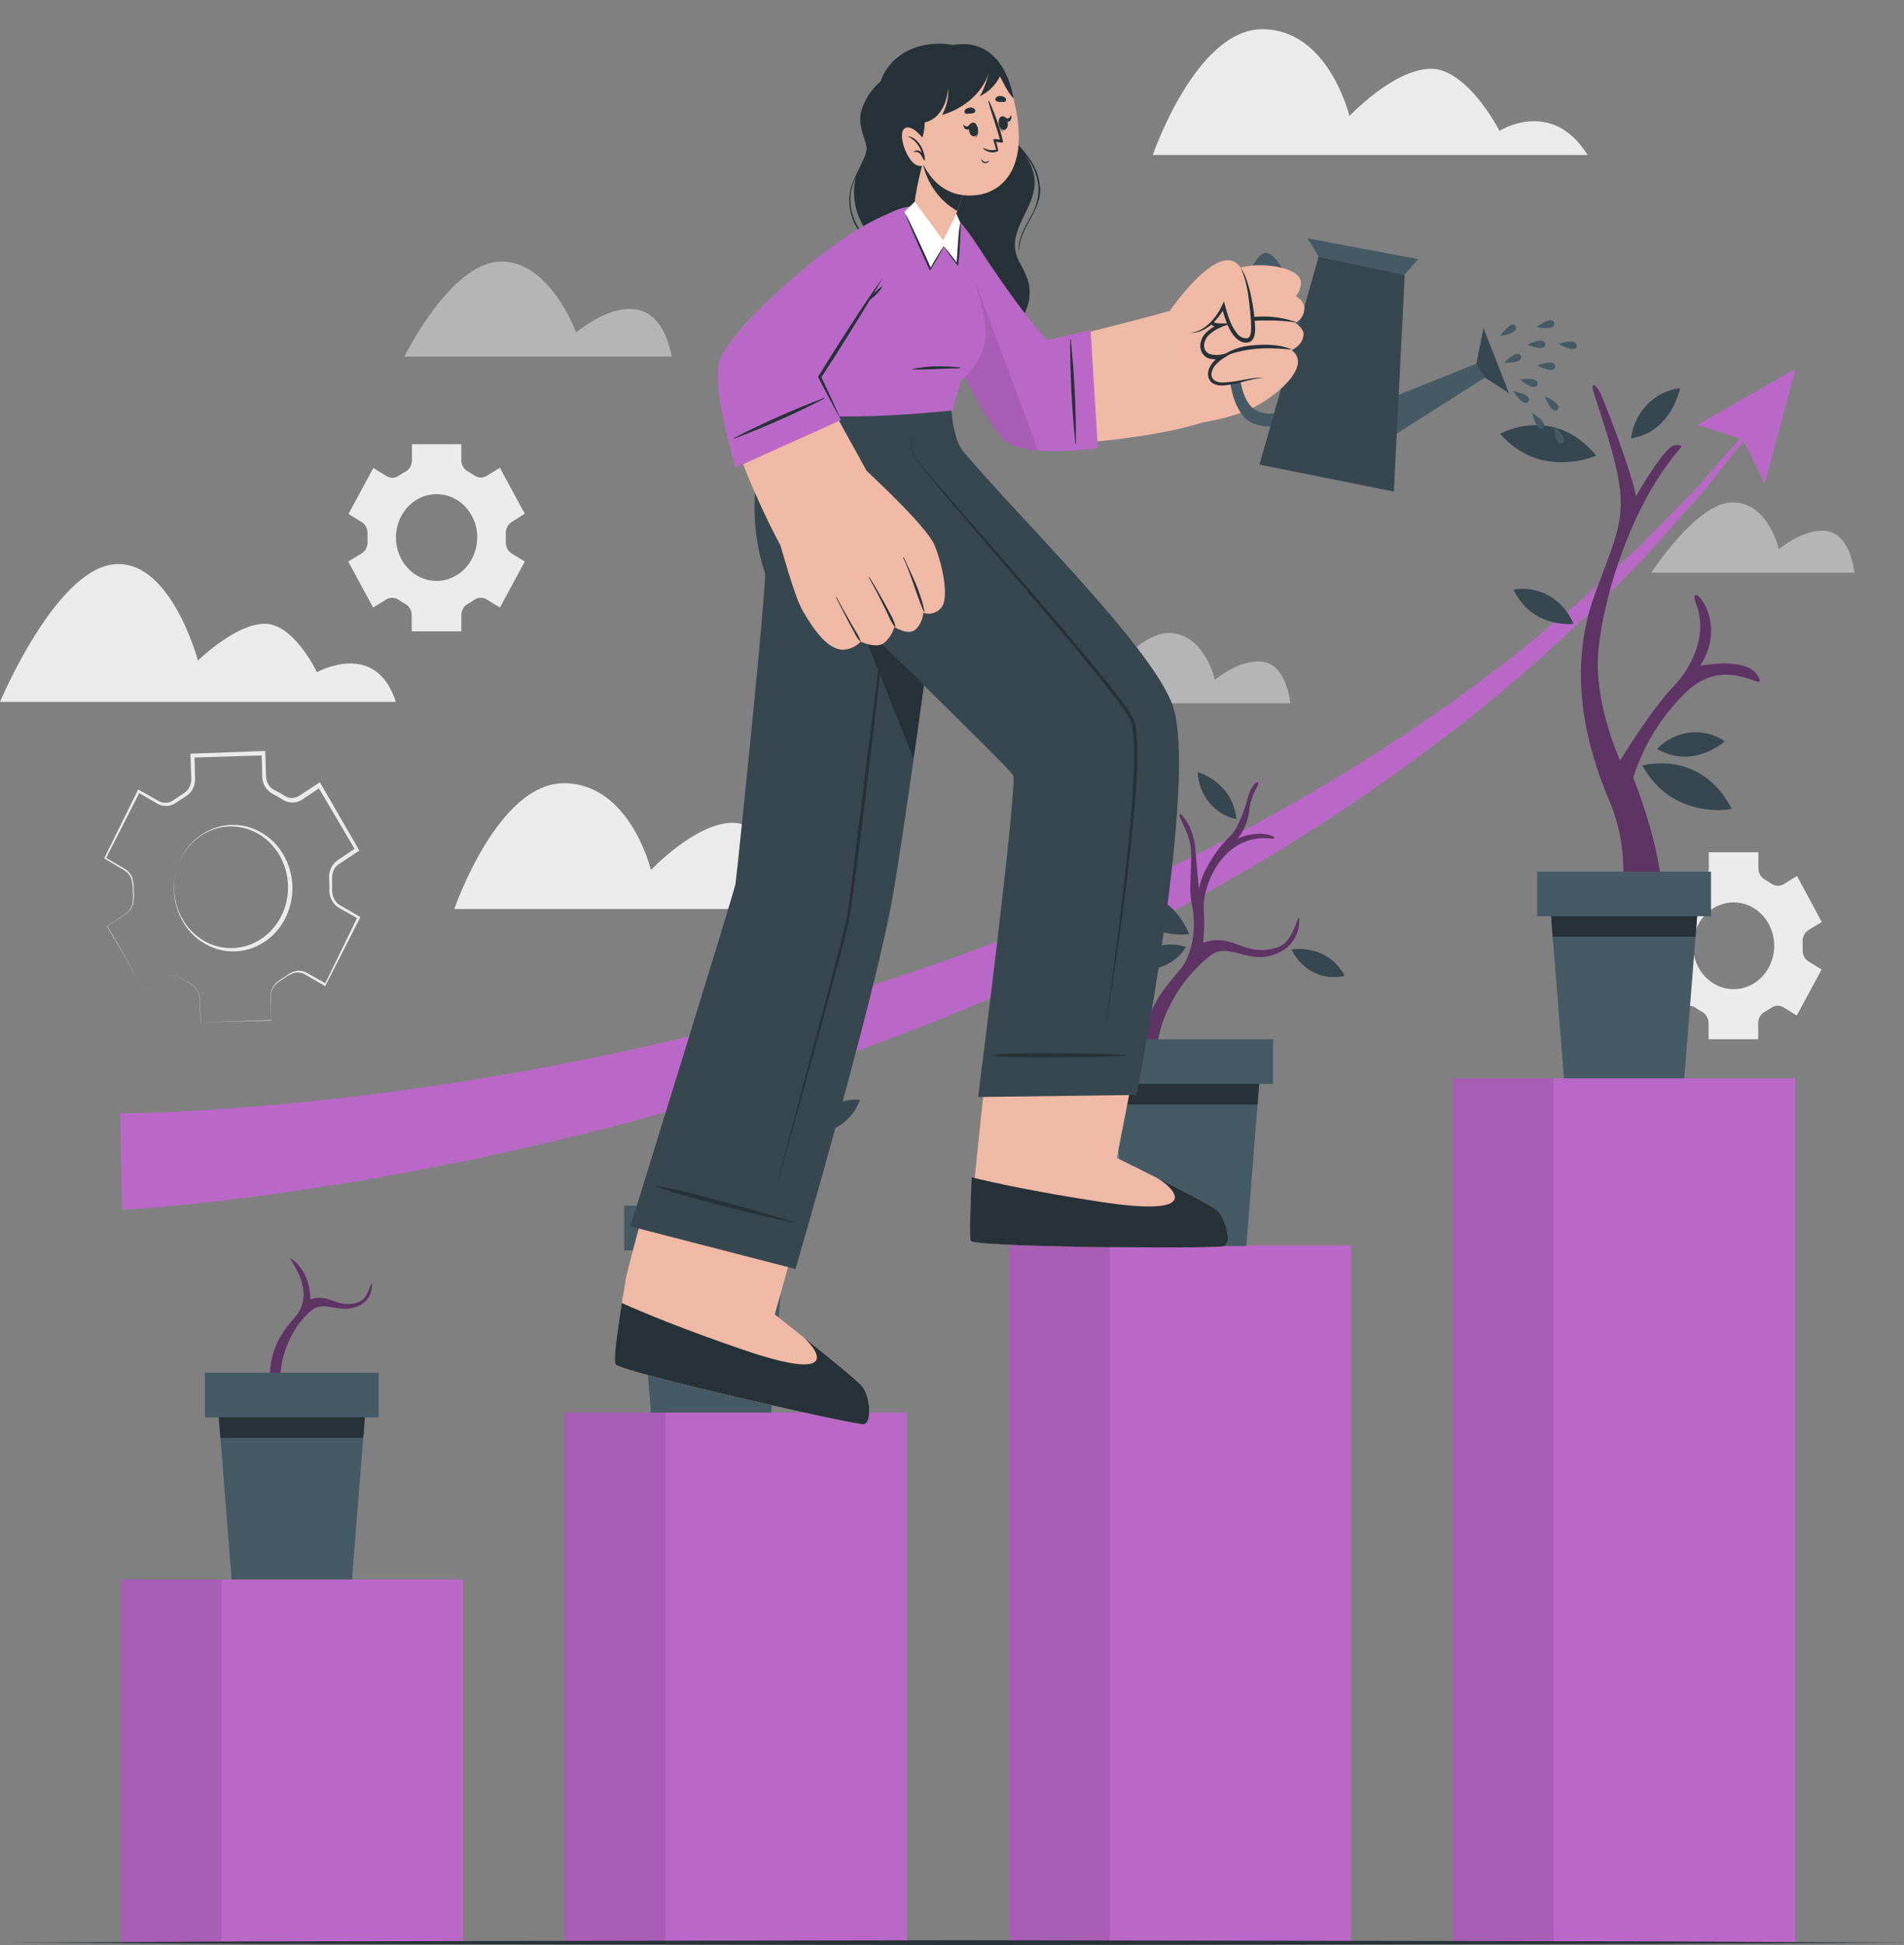 <svg width="370" height="378" viewBox="0 0 370 378" fill="none" xmlns="http://www.w3.org/2000/svg">
<rect x="0" y="0" width="370" height="378" fill="#808080" stroke="none"/>
<path d="M31.676 190.077C32.161 189.765 32.714 189.591 33.28 189.571C33.846 189.552 34.408 189.687 34.912 189.965C35.412 190.255 35.885 190.583 36.394 190.836C36.917 191.065 37.402 191.381 37.832 191.773C38.241 192.191 38.542 192.713 38.709 193.29C38.834 193.88 38.89 194.484 38.876 195.089L39.007 198.742L52.793 198.237L52.714 198.321L52.556 193.581C52.572 192.754 52.857 191.959 53.363 191.332C53.907 190.776 54.521 190.303 55.187 189.927L56.117 189.299C56.44 189.071 56.795 188.9 57.169 188.794C57.925 188.566 58.732 188.629 59.449 188.972L63.387 191.173L63.115 191.267L69.526 178.133L69.648 178.564L65.711 176.334C65.013 175.866 64.484 175.16 64.211 174.329C64.079 173.916 64.011 173.483 64.01 173.046V171.875L63.957 170.695C63.916 170.033 64.033 169.372 64.297 168.772C64.561 168.173 64.963 167.654 65.465 167.266L69.245 164.737L69.114 165.317L61.756 152.839L62.343 152.98L58.555 155.5C57.807 155.93 56.942 156.07 56.108 155.893C55.696 155.802 55.302 155.638 54.942 155.406L53.995 154.825L53.021 154.301C52.644 154.103 52.3 153.841 52.004 153.523C51.41 152.883 51.044 152.041 50.969 151.144L50.837 146.375L51.25 146.797L37.455 147.218L37.806 146.825L37.911 151.593C37.878 152.466 37.569 153.302 37.034 153.963C36.762 154.289 36.438 154.562 36.078 154.769L35.149 155.378L34.21 155.987C33.709 156.351 33.128 156.569 32.524 156.622C31.92 156.674 31.314 156.559 30.764 156.287L26.852 154.01L27.168 153.907L20.565 166.854L20.503 166.657L24.397 168.933C25.042 169.372 25.528 170.033 25.774 170.807C25.944 171.586 26.015 172.387 25.984 173.186C26.058 173.981 26.025 174.782 25.888 175.566C25.695 176.351 25.247 177.038 24.625 177.505L20.837 180.006V179.941L28.08 192.485L31.676 190.077ZM31.676 190.077L28.089 192.475L20.775 180.006L24.537 177.496C25.133 177.042 25.562 176.379 25.748 175.622C25.869 174.848 25.89 174.06 25.809 173.28C25.828 172.502 25.751 171.724 25.581 170.966C25.343 170.236 24.879 169.615 24.265 169.205L20.363 166.891L20.24 166.816L20.302 166.685L26.747 153.645L26.852 153.42L27.063 153.542L30.939 155.734C31.566 156.027 32.267 156.086 32.93 155.902C33.242 155.798 33.538 155.643 33.807 155.443L34.754 154.797L35.71 154.16C36.001 153.983 36.262 153.755 36.482 153.486C36.919 152.938 37.166 152.247 37.183 151.528L37.017 146.844V146.459H37.376L51.162 145.954H51.565V146.385L51.715 151.069C51.768 151.775 52.054 152.439 52.521 152.942C52.752 153.184 53.019 153.384 53.311 153.532L54.319 154.066L55.301 154.666C55.574 154.836 55.87 154.96 56.178 155.031C56.813 155.161 57.47 155.052 58.037 154.722L61.8 152.258L62.168 152.015L62.387 152.408L69.631 164.952L69.833 165.308L69.499 165.523L65.746 168.006C65.207 168.409 64.818 169.003 64.65 169.683C64.562 170.024 64.526 170.379 64.544 170.732V171.922V173.112C64.547 173.469 64.603 173.823 64.711 174.161C64.916 174.84 65.334 175.422 65.895 175.81L69.771 178.077L70.034 178.226L69.894 178.508L63.29 191.454L63.185 191.641L63.01 191.538L59.125 189.281C58.477 188.971 57.751 188.905 57.064 189.093C56.384 189.354 55.74 189.713 55.152 190.161C54.514 190.519 53.925 190.966 53.398 191.492C52.918 192.066 52.642 192.802 52.618 193.571L52.714 198.255V198.34H52.627L38.972 198.742L38.832 195.089C38.846 194.491 38.793 193.893 38.674 193.309C38.505 192.735 38.204 192.217 37.797 191.801C37.37 191.41 36.888 191.093 36.368 190.864C35.859 190.602 35.385 190.274 34.894 189.983C34.396 189.702 33.837 189.563 33.274 189.579C32.71 189.596 32.16 189.767 31.676 190.077Z" fill="#EBEBEB"/>
<path d="M34.526 168.25C35.329 165.989 36.738 164.032 38.576 162.621C40.414 161.21 42.6 160.409 44.861 160.317C47.123 160.225 49.36 160.847 51.293 162.104C53.226 163.362 54.77 165.199 55.731 167.388C56.386 168.875 56.755 170.488 56.816 172.131C56.876 173.774 56.627 175.413 56.083 176.951C55.539 178.488 54.711 179.894 53.649 181.084C52.587 182.273 51.312 183.223 49.899 183.876C48.504 184.523 47.002 184.869 45.48 184.895C43.959 184.921 42.448 184.625 41.033 184.025C39.638 183.416 38.362 182.532 37.271 181.421C35.666 179.747 34.553 177.61 34.065 175.271C33.578 172.933 33.738 170.493 34.526 168.25ZM34.526 168.25C33.496 171.244 33.619 174.552 34.868 177.449C35.794 179.554 37.279 181.322 39.139 182.531C40.998 183.74 43.15 184.338 45.326 184.249C47.501 184.16 49.604 183.388 51.372 182.031C53.14 180.673 54.494 178.79 55.266 176.615C56.284 173.717 56.199 170.508 55.031 167.676C53.862 164.843 51.703 162.612 49.014 161.458C46.266 160.292 43.196 160.339 40.481 161.589C37.756 162.891 35.618 165.282 34.526 168.25Z" fill="#EBEBEB"/>
<path d="M354.03 179.182L349.198 170.236L346.646 171.819C346.276 172.043 345.855 172.154 345.429 172.139C345.004 172.124 344.591 171.984 344.235 171.735C343.83 171.452 343.411 171.192 342.981 170.957C342.601 170.753 342.282 170.442 342.057 170.057C341.833 169.672 341.712 169.228 341.709 168.774V165.617H332.062V168.765C332.059 169.218 331.939 169.662 331.714 170.047C331.49 170.433 331.17 170.744 330.791 170.948C330.36 171.183 329.942 171.443 329.537 171.725C329.181 171.975 328.768 172.115 328.342 172.129C327.917 172.144 327.496 172.034 327.125 171.809L324.564 170.226L319.732 179.173L322.311 180.756C322.677 180.987 322.975 181.323 323.173 181.724C323.372 182.126 323.462 182.579 323.433 183.032C323.433 183.285 323.433 183.538 323.433 183.791C323.433 184.044 323.433 184.297 323.433 184.55C323.462 185.001 323.373 185.451 323.176 185.852C322.98 186.252 322.683 186.586 322.319 186.817L319.688 188.41L324.521 197.356L327.09 195.773C327.46 195.546 327.882 195.434 328.308 195.451C328.735 195.468 329.148 195.611 329.502 195.867C329.905 196.138 330.317 196.401 330.747 196.635C331.127 196.838 331.446 197.15 331.67 197.535C331.895 197.92 332.015 198.364 332.019 198.817V201.975H341.665V198.817C341.669 198.364 341.789 197.92 342.013 197.535C342.238 197.15 342.557 196.838 342.937 196.635C343.366 196.401 343.814 196.138 344.182 195.867C344.536 195.611 344.949 195.468 345.375 195.451C345.802 195.434 346.224 195.546 346.594 195.773L349.163 197.356L353.995 188.41L351.426 186.826C351.061 186.597 350.762 186.263 350.564 185.863C350.366 185.462 350.276 185.011 350.303 184.559C350.303 184.306 350.303 184.044 350.303 183.791C350.303 183.538 350.303 183.285 350.303 183.032C350.275 182.579 350.365 182.126 350.563 181.724C350.761 181.323 351.06 180.987 351.426 180.756L354.03 179.182ZM344.787 183.801C344.787 185.468 344.324 187.098 343.457 188.485C342.59 189.871 341.357 190.952 339.915 191.59C338.473 192.228 336.886 192.395 335.355 192.07C333.824 191.744 332.417 190.941 331.314 189.762C330.21 188.583 329.458 187.081 329.153 185.445C328.849 183.81 329.005 182.115 329.603 180.574C330.2 179.033 331.212 177.717 332.51 176.79C333.808 175.864 335.333 175.369 336.895 175.369C338.988 175.369 340.995 176.258 342.475 177.839C343.956 179.42 344.787 181.564 344.787 183.801Z" fill="#EBEBEB"/>
<path d="M101.973 99.835L97.141 90.898L94.581 92.481C94.21 92.706 93.788 92.817 93.362 92.8C92.936 92.784 92.523 92.641 92.169 92.388C91.764 92.108 91.345 91.852 90.915 91.62C90.535 91.416 90.216 91.105 89.991 90.719C89.767 90.334 89.647 89.891 89.643 89.437V86.327H80.049V89.484C80.046 89.937 79.925 90.381 79.701 90.766C79.477 91.151 79.157 91.463 78.778 91.666C78.347 91.899 77.929 92.155 77.524 92.435C77.169 92.688 76.756 92.83 76.33 92.847C75.904 92.864 75.483 92.753 75.112 92.528L72.551 90.945L67.719 99.882L70.297 101.465C70.664 101.698 70.963 102.035 71.161 102.439C71.359 102.842 71.449 103.297 71.42 103.751C71.42 104.004 71.42 104.257 71.42 104.51C71.42 104.763 71.42 105.016 71.42 105.269C71.449 105.72 71.36 106.17 71.163 106.571C70.966 106.971 70.67 107.305 70.306 107.536L67.675 109.128L72.507 118.075L75.077 116.492C75.447 116.265 75.868 116.154 76.294 116.168C76.72 116.183 77.133 116.324 77.489 116.576C77.89 116.859 78.306 117.118 78.734 117.354C79.113 117.556 79.432 117.865 79.656 118.249C79.881 118.632 80.001 119.075 80.005 119.527V122.693H89.652V119.527C89.656 119.075 89.777 118.632 90.001 118.249C90.226 117.865 90.545 117.556 90.924 117.354C91.351 117.118 91.767 116.859 92.169 116.576C92.524 116.324 92.938 116.183 93.364 116.168C93.789 116.154 94.211 116.265 94.581 116.492L97.15 118.075L101.982 109.128L99.404 107.545C99.041 107.311 98.745 106.975 98.549 106.574C98.352 106.172 98.263 105.721 98.29 105.269C98.29 105.016 98.29 104.763 98.29 104.51C98.29 104.257 98.29 104.004 98.29 103.751C98.261 103.297 98.351 102.842 98.549 102.439C98.747 102.035 99.046 101.698 99.413 101.465L101.973 99.835ZM92.73 104.463C92.73 106.131 92.267 107.761 91.4 109.147C90.533 110.534 89.3 111.614 87.858 112.253C86.416 112.891 84.829 113.058 83.298 112.732C81.767 112.407 80.36 111.604 79.257 110.425C78.153 109.246 77.401 107.744 77.097 106.108C76.792 104.473 76.948 102.777 77.546 101.237C78.143 99.696 79.155 98.379 80.453 97.453C81.751 96.526 83.276 96.032 84.838 96.032C85.876 96.028 86.905 96.244 87.866 96.666C88.827 97.088 89.7 97.708 90.436 98.491C91.171 99.275 91.755 100.205 92.153 101.23C92.552 102.255 92.757 103.354 92.757 104.463H92.73Z" fill="#EBEBEB"/>
<path d="M308.525 30.118H224.021C224.021 30.118 232.395 5.677 245.296 5.677C258.196 5.677 262.23 22.54 262.23 22.54C262.23 22.54 270.929 13.368 278.077 13.368C285.224 13.368 291.398 25.434 291.398 25.434C291.398 25.434 301.535 18.942 308.525 30.118Z" fill="#EBEBEB"/>
<path d="M172.797 176.653H88.284C88.284 176.653 96.668 152.211 109.559 152.211C122.451 152.211 126.494 169.074 126.494 169.074C126.494 169.074 135.193 159.903 142.34 159.903C149.488 159.903 155.705 172.025 155.705 172.025C155.705 172.025 165.799 165.514 172.797 176.653Z" fill="#EBEBEB"/>
<path opacity="0.5" d="M360.362 111.292H320.899C320.899 111.292 329.721 97.634 336.684 97.634C343.647 97.634 345.691 106.74 345.691 106.74C345.691 106.74 350.602 102.486 355.144 103.245C359.687 104.004 360.362 111.292 360.362 111.292Z" fill="#EBEBEB"/>
<path opacity="0.5" d="M250.768 136.67H211.305C211.305 136.67 220.136 123.012 227.09 123.012C234.044 123.012 236.096 132.117 236.096 132.117C236.096 132.117 241.007 127.874 245.55 128.633C250.093 129.391 250.768 136.67 250.768 136.67Z" fill="#EBEBEB"/>
<path d="M76.918 136.408H0C0 136.408 10.524 111.283 21.801 109.709C33.079 108.135 38.464 128.379 38.464 128.379C38.464 128.379 45.734 121.222 51.452 121.222C57.169 121.222 61.58 130.646 61.58 130.646C61.58 130.646 73.034 124.192 76.918 136.408Z" fill="#EBEBEB"/>
<path opacity="0.5" d="M130.545 69.305H78.576C78.576 69.305 87.504 51.112 97.185 50.84C106.867 50.569 111.962 64.621 111.962 64.621C111.962 64.621 127.02 51.665 130.545 69.305Z" fill="#EBEBEB"/>
<path d="M89.959 306.972H23.468V377.532H89.959V306.972Z" fill="#BA68C8"/>
<path opacity="0.1" d="M43.059 306.972H23.468V377.532H43.059V306.972Z" fill="black"/>
<path d="M176.261 274.511H109.77V377.531H176.261V274.511Z" fill="#BA68C8"/>
<path opacity="0.1" d="M129.361 274.511H109.77V377.531H129.361V274.511Z" fill="black"/>
<path d="M262.554 242.042H196.063V377.522H262.554V242.042Z" fill="#BA68C8"/>
<path opacity="0.1" d="M215.654 242.042H196.063V377.522H215.654V242.042Z" fill="black"/>
<path d="M348.856 209.582H282.365V377.532H348.856V209.582Z" fill="#BA68C8"/>
<path opacity="0.1" d="M301.956 209.582H282.365V377.532H301.956V209.582Z" fill="black"/>
<path d="M23.371 216.364C24.994 216.364 26.879 216.317 28.633 216.27C30.387 216.224 32.22 216.149 34.017 216.055C37.622 215.896 41.226 215.671 44.839 215.409C52.065 214.912 59.291 214.191 66.509 213.376C80.95 211.708 95.338 209.482 109.673 206.696C124.009 203.911 138.221 200.56 152.311 196.644C166.395 192.672 180.316 188.085 194.072 182.883C207.822 177.686 221.316 171.745 234.5 165.084C247.733 158.463 260.583 151.002 272.981 142.741L282.225 136.445L291.205 129.71C294.239 127.527 297.098 125.082 299.974 122.693L304.307 119.096L306.481 117.297L308.569 115.424L316.9 107.77C318.32 106.533 319.601 105.128 320.934 103.788L324.915 99.732L328.897 95.666C330.212 94.299 331.422 92.856 332.685 91.404L340.218 82.814L340.718 83.263L333.562 92.257C332.352 93.746 331.203 95.292 329.94 96.725L326.125 101.006L322.311 105.297C321.03 106.711 319.803 108.191 318.434 109.512L310.384 117.653L308.367 119.686L306.262 121.606L302.044 125.457C299.229 128.024 296.458 130.637 293.485 132.998L284.715 140.277L275.612 147.088C263.423 156.115 250.737 164.352 237.622 171.754C224.503 179.21 211.039 185.955 197.282 191.96C183.531 197.968 169.558 203.364 155.363 208.148C141.168 212.932 126.821 217.092 112.322 220.627C97.828 224.218 83.212 227.247 68.473 229.714C61.107 230.922 53.723 232.046 46.295 232.946C42.577 233.405 38.858 233.826 35.114 234.191C33.246 234.379 31.369 234.538 29.492 234.697C27.616 234.857 25.756 234.988 23.704 235.1L23.371 216.364Z" fill="#BA68C8"/>
<path d="M342.937 93.952L338.631 85.296L329.809 82.607L348.953 71.647L342.937 93.952Z" fill="#BA68C8"/>
<path d="M321.609 204.279H309.051C309.051 204.279 308.077 201.253 311.682 189.599C315.286 177.946 317.54 166.947 312.69 155.509C307.841 144.071 304.675 129.859 309.91 115.526C315.83 99.338 317.461 99.601 309.761 76.537C309.086 74.522 309.761 74.438 310.638 75.731C311.515 77.024 317.242 92.275 317.917 96.453C317.917 96.453 323.433 86.663 325.459 86.523C327.485 86.382 326.783 86.757 325.459 88.397C315.988 100.069 310.778 119.039 310.507 128.389C310.235 137.738 314.821 147.809 314.821 147.809C314.821 147.809 321.013 137.738 325.055 133.569C329.098 129.4 331.79 123.068 329.633 117.456C327.476 111.845 336.412 120.192 330.396 129.391C330.396 129.391 339.464 127.517 341.621 131.405C343.779 135.293 335.693 126.805 327.748 134.431C323.009 138.952 319.437 144.697 317.373 151.116C317.373 151.116 325.117 169.936 322.635 180.466C318.654 197.59 321.609 204.279 321.609 204.279Z" fill="#BA68C8"/>
<path opacity="0.5" d="M321.609 204.279H309.051C309.051 204.279 308.077 201.253 311.682 189.599C315.286 177.946 317.54 166.947 312.69 155.509C307.841 144.071 304.675 129.859 309.91 115.526C315.83 99.338 317.461 99.601 309.761 76.537C309.086 74.522 309.761 74.438 310.638 75.731C311.515 77.024 317.242 92.275 317.917 96.453C317.917 96.453 323.433 86.663 325.459 86.523C327.485 86.382 326.783 86.757 325.459 88.397C315.988 100.069 310.778 119.039 310.507 128.389C310.235 137.738 314.821 147.809 314.821 147.809C314.821 147.809 321.013 137.738 325.055 133.569C329.098 129.4 331.79 123.068 329.633 117.456C327.476 111.845 336.412 120.192 330.396 129.391C330.396 129.391 339.464 127.517 341.621 131.405C343.779 135.293 335.693 126.805 327.748 134.431C323.009 138.952 319.437 144.697 317.373 151.116C317.373 151.116 325.117 169.936 322.635 180.466C318.654 197.59 321.609 204.279 321.609 204.279Z" fill="black"/>
<path d="M319.153 148.774C319.153 148.774 330.422 145.448 336.535 157.205C336.535 157.242 325.047 159.491 319.153 148.774Z" fill="#37474F"/>
<path d="M291.511 84.302C291.511 84.302 301.842 78.447 310.199 88.546C310.199 88.546 299.43 93.399 291.511 84.302Z" fill="#37474F"/>
<path d="M322.021 145.532C323.742 143.749 325.973 142.632 328.357 142.361C330.741 142.089 333.142 142.678 335.176 144.033C335.176 144.033 329.055 149.691 322.021 145.532Z" fill="#37474F"/>
<path d="M316.935 85.211C317.277 82.681 318.403 80.346 320.132 78.579C321.861 76.811 324.095 75.713 326.476 75.459C326.476 75.459 324.88 83.918 316.935 85.211Z" fill="#37474F"/>
<path d="M294.133 114.599C296.49 114.16 298.916 114.575 301.026 115.779C303.137 116.982 304.81 118.905 305.779 121.241C305.779 121.241 297.764 122.253 294.133 114.599Z" fill="#37474F"/>
<path d="M301.027 173.018L301.737 182.048L303.921 209.581H327.301L329.484 182.048L330.195 173.018H301.027Z" fill="#455A64"/>
<path d="M301.027 173.018L301.737 182.048H329.484L330.195 173.018H301.027Z" fill="#263238"/>
<path d="M298.729 178.058H332.492V169.393H298.729V178.058Z" fill="#455A64"/>
<path d="M222.345 234.341H236.868C236.868 234.341 227.598 220.542 225.467 213.141C222.363 202.19 227.782 191.594 235.158 185.749C238.508 183.088 241.954 186.976 246.804 185.749C252.776 184.212 252.636 178.873 252.399 178.348C252.162 177.823 251.329 183.032 248.47 184.025C241.91 186.376 239.7 181.074 233.807 183.219C234.035 180.989 234.068 178.74 233.904 176.503C233.632 172.755 237.297 161.851 247.058 162.966C248.312 163.116 247.549 162.198 245.252 162.029C243.629 161.99 242.017 162.309 240.516 162.966C241.745 161.423 242.528 159.532 242.77 157.523C242.998 154.488 244.708 152.605 244.524 152.127C244.339 151.649 242.893 152.708 242.261 155.874C242.261 155.874 240.823 160.839 239.104 162.432C237.385 164.024 233.842 168.418 232.965 172.737C232.965 172.737 232.711 170.048 232.281 164.877C231.966 161.083 229.799 158.029 229.256 158.272C228.712 158.516 231.334 161.842 231.466 165.401C231.597 168.961 230.966 172.821 231.615 175.781C232.667 180.512 231.553 185.683 229.44 188.288C227.326 190.892 221.819 196.204 221.547 205.74C221.275 215.277 224.599 230.359 222.345 234.341Z" fill="#BA68C8"/>
<g opacity="0.5">
<path d="M222.345 234.341H236.868C236.868 234.341 227.598 220.542 225.467 213.141C222.363 202.19 227.782 191.594 235.158 185.749C238.508 183.088 241.954 186.976 246.804 185.749C252.776 184.212 252.636 178.873 252.399 178.348C252.162 177.823 251.329 183.032 248.47 184.025C241.91 186.376 239.7 181.074 233.807 183.219C234.035 180.989 234.068 178.74 233.904 176.503C233.632 172.755 237.297 161.851 247.058 162.966C248.312 163.116 247.549 162.198 245.252 162.029C243.629 161.99 242.017 162.309 240.516 162.966C241.745 161.423 242.528 159.532 242.77 157.523C242.998 154.488 244.708 152.605 244.524 152.127C244.339 151.649 242.893 152.708 242.261 155.874C242.261 155.874 240.823 160.839 239.104 162.432C237.385 164.024 233.842 168.418 232.965 172.737C232.965 172.737 232.711 170.048 232.281 164.877C231.966 161.083 229.799 158.029 229.256 158.272C228.712 158.516 231.334 161.842 231.466 165.401C231.597 168.961 230.966 172.821 231.615 175.781C232.667 180.512 231.553 185.683 229.44 188.288C227.326 190.892 221.819 196.204 221.547 205.74C221.275 215.277 224.599 230.359 222.345 234.341Z" fill="black"/>
</g>
<path d="M231.106 181.534C231.106 181.534 221.126 183.248 216.925 172.493C216.925 172.512 227.002 171.735 231.106 181.534Z" fill="#37474F"/>
<path d="M230.501 184.025C229.343 185.854 227.644 187.217 225.677 187.897C223.709 188.576 221.586 188.532 219.644 187.772C219.644 187.772 223.871 181.88 230.501 184.025Z" fill="#37474F"/>
<path d="M261.317 189.646C259.305 190.148 257.192 189.916 255.317 188.988C253.442 188.059 251.911 186.487 250.969 184.522C250.969 184.522 257.836 183.229 261.317 189.646Z" fill="#37474F"/>
<path d="M240.279 159.19C238.246 158.787 236.397 157.669 235.028 156.014C233.658 154.359 232.845 152.262 232.72 150.057C232.72 150.057 239.499 151.818 240.279 159.19Z" fill="#37474F"/>
<path d="M215.917 205.609L216.627 214.64L218.811 242.172H242.2L244.374 214.64L245.094 205.609H215.917Z" fill="#455A64"/>
<path d="M215.917 205.609L216.627 214.64H244.374L245.094 205.609H215.917Z" fill="#263238"/>
<path d="M213.619 210.649H247.382V201.984H213.619V210.649Z" fill="#455A64"/>
<path d="M132.904 264.318H144.672C144.672 264.318 137.157 253.133 135.464 247.137C132.947 238.266 137.341 229.685 143.313 224.945C146.032 222.79 148.82 225.938 152.749 224.945C157.59 223.689 157.476 219.324 157.283 218.94C157.09 218.556 156.406 222.687 154.1 223.549C148.785 225.422 146.979 221.15 142.217 222.893C142.139 221.088 142.171 219.279 142.313 217.478C142.796 211.089 147.689 206.471 147.689 206.471C148.683 205.219 149.316 203.686 149.513 202.058C149.697 199.595 151.083 198.077 150.934 197.684C150.785 197.29 149.618 198.152 149.11 200.728C149.11 200.728 147.943 204.747 146.549 206.04C145.155 207.333 142.287 210.892 141.559 214.368C141.559 214.368 140.41 224.851 138.691 226.968C136.973 229.085 132.553 233.376 132.298 241.104C132.044 248.833 134.728 261.133 132.904 264.318Z" fill="#BA68C8"/>
<g opacity="0.5">
<path d="M132.904 264.318H144.672C144.672 264.318 137.157 253.133 135.464 247.137C132.947 238.266 137.341 229.685 143.313 224.945C146.032 222.79 148.82 225.938 152.749 224.945C157.59 223.689 157.476 219.324 157.283 218.94C157.09 218.556 156.406 222.687 154.1 223.549C148.785 225.422 146.979 221.15 142.217 222.893C142.139 221.088 142.171 219.279 142.313 217.478C142.796 211.089 147.689 206.471 147.689 206.471C148.683 205.219 149.316 203.686 149.513 202.058C149.697 199.595 151.083 198.077 150.934 197.684C150.785 197.29 149.618 198.152 149.11 200.728C149.11 200.728 147.943 204.747 146.549 206.04C145.155 207.333 142.287 210.892 141.559 214.368C141.559 214.368 140.41 224.851 138.691 226.968C136.973 229.085 132.553 233.376 132.298 241.104C132.044 248.833 134.728 261.133 132.904 264.318Z" fill="black"/>
</g>
<path d="M140.235 217.591C138.164 217.522 136.174 216.713 134.585 215.293C132.995 213.874 131.897 211.925 131.466 209.76C131.466 209.76 138.438 210.425 140.235 217.591Z" fill="#37474F"/>
<path d="M167.115 213.731C166.379 215.795 165.019 217.537 163.25 218.681C161.482 219.825 159.407 220.305 157.354 220.045C157.354 220.045 160.178 213.197 167.115 213.731Z" fill="#37474F"/>
<path d="M149.917 197.853C148.068 196.863 146.583 195.24 145.697 193.244C144.812 191.247 144.578 188.991 145.032 186.836C145.032 186.836 151.083 190.536 149.917 197.853Z" fill="#37474F"/>
<path d="M123.59 237.948L124.3 246.979L126.484 274.511H149.864L152.047 246.979L152.758 237.948H123.59Z" fill="#455A64"/>
<path d="M123.59 237.948L124.3 246.979H152.047L152.758 237.948H123.59Z" fill="#263238"/>
<path d="M121.293 242.988H155.056V234.322H121.293V242.988Z" fill="#455A64"/>
<path d="M52.96 285.294H62.255C62.255 285.294 56.318 276.451 54.977 271.71C52.995 264.703 57.239 256.89 60.843 254.445C63.106 252.928 65.535 254.96 68.64 254.155C72.463 253.218 72.376 249.752 72.227 249.415C72.077 249.077 71.543 252.394 69.71 253.049C65.509 254.558 64.079 251.176 60.317 252.534C60.317 252.534 60.458 247.119 56.546 244.618C55.845 244.168 58.16 246.745 58.774 249.789C59.048 250.812 59.077 251.892 58.858 252.93C58.639 253.968 58.178 254.93 57.52 255.729C56.178 257.415 52.644 260.797 52.468 266.914C52.293 273.031 54.398 282.765 52.96 285.294Z" fill="#BA68C8"/>
<g opacity="0.5">
<path d="M52.96 285.294H62.255C62.255 285.294 56.318 276.451 54.977 271.71C52.995 264.703 57.239 256.89 60.843 254.445C63.106 252.928 65.535 254.96 68.64 254.155C72.463 253.218 72.376 249.752 72.227 249.415C72.077 249.077 71.543 252.394 69.71 253.049C65.509 254.558 64.079 251.176 60.317 252.534C60.317 252.534 60.458 247.119 56.546 244.618C55.845 244.168 58.16 246.745 58.774 249.789C59.048 250.812 59.077 251.892 58.858 252.93C58.639 253.968 58.178 254.93 57.52 255.729C56.178 257.415 52.644 260.797 52.468 266.914C52.293 273.031 54.398 282.765 52.96 285.294Z" fill="black"/>
</g>
<path d="M42.129 270.408L42.839 279.439L45.023 306.971H68.403L70.586 279.439L71.297 270.408H42.129Z" fill="#455A64"/>
<path d="M42.129 270.408L42.839 279.439H70.586L71.297 270.408H42.129Z" fill="#263238"/>
<path d="M39.832 275.448H73.595V266.783H39.832V275.448Z" fill="#455A64"/>
<path d="M2.324 377.532L48.285 377.298L94.238 377.223L186.162 377.063L278.085 377.213L324.047 377.298L370 377.532L324.047 377.757L278.085 377.841L186.162 378L94.238 377.841L48.285 377.757L2.324 377.532Z" fill="#263238"/>
<path d="M197.938 48.545C197.938 48.639 198.069 48.629 198.069 48.545C198.192 44.123 202.27 41.182 202.138 36.676C202.024 34.686 201.382 32.773 200.288 31.158C199.565 30.118 198.78 29.13 197.938 28.198L197.605 27.711C196.88 26.701 196.24 25.626 195.693 24.497C195.134 23.168 194.799 21.744 194.702 20.291C194.43 17.481 194.342 14.67 192.527 12.497C190.937 10.73 188.882 9.522 186.634 9.031C181.67 7.738 175.759 8.665 172.471 13.209C171.894 14.011 171.432 14.902 171.103 15.851C169.315 17.333 168.003 19.372 167.349 21.687C166.578 24.872 168.568 27.476 168.384 29.069C168.226 30.465 167.419 31.664 166.893 32.919C166.327 33.981 165.834 35.087 165.42 36.226C164.931 37.828 164.891 39.547 165.306 41.172C165.611 42.664 166.252 44.053 167.174 45.219C168.1 46.267 169.287 47.011 170.594 47.365C170.901 47.468 171.217 47.561 171.532 47.646C172.62 48.283 173.804 48.761 174.847 49.519C175.987 50.335 176.807 51.568 177.154 52.986C177.513 54.297 177.636 55.665 177.908 56.995C178.148 58.235 178.613 59.412 179.276 60.461C180.638 62.513 182.595 64.027 184.845 64.77C187.47 65.595 190.249 65.698 192.922 65.07C194.116 64.903 195.265 64.472 196.296 63.806C197.327 63.14 198.217 62.253 198.911 61.201C199.487 60.223 199.863 59.125 200.014 57.98C200.165 56.836 200.088 55.67 199.788 54.559C199.319 53.252 198.732 51.997 198.034 50.812C197.393 49.608 197.12 48.219 197.254 46.84C197.85 42.297 201.946 38.746 200.884 33.865C200.575 32.625 200.071 31.45 199.394 30.39C200.659 31.964 201.488 33.885 201.788 35.936C201.946 38.156 201.396 40.369 200.227 42.212C199.166 44.17 197.911 46.194 197.938 48.545ZM170.752 47.177C168.956 46.667 167.424 45.417 166.49 43.702C165.466 41.779 165.059 39.552 165.332 37.36C165.536 36.324 165.875 35.324 166.341 34.39C166.339 34.365 166.339 34.34 166.341 34.315C166.167 34.983 166.049 35.667 165.99 36.357C165.833 38.577 166.242 40.801 167.174 42.793C167.996 44.579 169.245 46.102 170.796 47.205L170.752 47.177Z" fill="#263238"/>
<path d="M180.216 49.613C183.653 68.106 192.405 84.331 197.544 85.596C204.911 87.394 224.564 84.996 233.5 82.167C236.131 81.333 229.668 59.684 226.861 60.536C223.476 61.604 203.788 66.513 203.438 66.504C202.675 66.504 190.844 49.707 188.012 45.36C182.811 37.397 178.348 39.552 180.216 49.613Z" fill="#F0B9A5"/>
<path d="M244.506 78.682C240.77 81.099 231.351 82.86 228.904 82.345C226.458 81.829 223.143 64.789 224.791 62.728C226.44 60.667 239.595 53.538 244.041 54.175C248.487 54.812 248.364 76.18 244.506 78.682Z" fill="#F0B9A5"/>
<path d="M288.293 63.768L286.609 72.115L293.23 76.405L288.293 63.768Z" fill="#37474F"/>
<path d="M269.832 77.53L264.886 88.416L288.547 73.389L286.933 70.654L269.832 77.53Z" fill="#455A64"/>
<path d="M254.249 65.801C254.249 65.801 250.18 50.091 246.234 49.154C242.288 48.217 234.561 73.277 241.849 81.127C244.173 83.656 248.812 82.692 248.812 82.692L254.249 65.801ZM243.164 79.047C237.508 72.939 243.305 51.983 246.383 52.705C249.461 53.426 252.811 67.112 252.811 67.112L248.558 80.228C248.558 80.228 244.971 81.005 243.164 79.047Z" fill="#455A64"/>
<path d="M270.868 95.526L244.752 90.298L256.258 49.856L272.981 53.37L270.868 95.526Z" fill="#37474F"/>
<path d="M256.257 49.856L254.109 46.315L275.568 50.353L272.981 53.37L256.257 49.856Z" fill="#455A64"/>
<path d="M291.511 65.304C291.511 65.304 293.791 62.054 294.536 63.431C295.282 64.808 291.511 65.304 291.511 65.304Z" fill="#455A64"/>
<path d="M292.274 70.494C292.274 70.494 295.028 67.684 295.545 69.202C296.062 70.719 292.274 70.494 292.274 70.494Z" fill="#455A64"/>
<path d="M296.764 66.991C296.764 66.991 300.211 65.295 300.272 66.888C300.333 68.48 296.764 66.991 296.764 66.991Z" fill="#455A64"/>
<path d="M298.694 71.019C298.694 71.019 302.263 69.632 302.202 71.234C302.14 72.836 298.694 71.019 298.694 71.019Z" fill="#455A64"/>
<path d="M298.597 63.562C298.597 63.562 301.702 61.22 302.017 62.785C302.333 64.349 298.597 63.562 298.597 63.562Z" fill="#455A64"/>
<path d="M302.885 66.832C302.885 66.832 306.516 65.623 306.393 67.216C306.27 68.808 302.885 66.832 302.885 66.832Z" fill="#455A64"/>
<path d="M294.028 76.022C294.028 76.022 297.79 76.621 297.001 77.979C296.211 79.338 294.028 76.022 294.028 76.022Z" fill="#455A64"/>
<path d="M302.026 82.766C302.026 82.766 304.894 85.436 303.544 86.129C302.193 86.823 302.026 82.766 302.026 82.766Z" fill="#455A64"/>
<path d="M297.737 80.219C297.737 80.219 301.035 82.242 299.833 83.198C298.632 84.153 297.737 80.219 297.737 80.219Z" fill="#455A64"/>
<path d="M295.379 73.764C295.379 73.764 299.124 73.108 298.764 74.7C298.404 76.293 295.379 73.764 295.379 73.764Z" fill="#455A64"/>
<path d="M300.167 77.005C300.167 77.005 303.674 78.466 302.666 79.609C301.657 80.752 300.167 77.005 300.167 77.005Z" fill="#455A64"/>
<path d="M237.025 54.69C235.956 56.873 238.981 56.967 238.981 56.967C238.981 56.967 234.596 57.904 234.307 60.714C234.017 63.524 237.692 63.309 237.955 63.309C237.727 63.365 233.719 64.377 233.693 67.14C233.667 69.904 237.341 69.304 237.578 69.258C237.367 69.389 234.702 71.131 235.131 73.183C235.859 76.79 242.796 72.649 245.453 73.586C245.453 73.586 244.488 78.579 244.488 78.729C244.488 78.729 251.162 74.981 252.136 71.037C252.287 70.474 252.253 69.871 252.039 69.331C251.825 68.791 251.444 68.345 250.96 68.068C250.96 68.068 253.241 67.131 253.328 64.93C253.328 63.815 251.732 62.747 251.732 62.747C252.239 62.497 252.671 62.102 252.98 61.606C253.29 61.11 253.465 60.532 253.486 59.936C253.486 58.391 251.82 57.576 251.82 57.576C251.82 57.576 253.188 55.899 252.697 54.325C251.697 51.13 239.341 50.006 237.025 54.69Z" fill="#F0B9A5"/>
<path d="M251.819 62.681C251.863 62.681 251.881 62.606 251.819 62.587C247.249 60.979 242.291 61.168 237.841 63.121C237.691 63.197 237.621 63.431 237.841 63.356C240.892 62.185 247.864 61.969 251.819 62.681Z" fill="#263238"/>
<path d="M237.323 69.464C241.708 67.591 246.181 67.422 250.811 67.937C250.872 67.937 250.881 67.853 250.811 67.834C248.61 66.897 245.619 66.897 243.295 67.122C241.136 67.279 239.051 68.031 237.244 69.305C237.192 69.37 237.236 69.52 237.323 69.464Z" fill="#263238"/>
<path d="M238.998 56.967C238.175 57.242 237.376 57.596 236.613 58.025C235.855 58.406 235.204 58.995 234.727 59.73C234.528 60.084 234.456 60.504 234.526 60.911C234.607 61.316 234.782 61.693 235.034 62.007C235.31 62.298 235.64 62.523 236.002 62.668C236.365 62.813 236.752 62.875 237.139 62.85H239.033L237.279 63.59C236.49 63.909 235.755 64.365 235.104 64.939C234.792 65.188 234.531 65.504 234.339 65.867C234.147 66.23 234.029 66.632 233.991 67.047C233.96 67.433 234.054 67.82 234.259 68.141C234.463 68.462 234.765 68.697 235.113 68.808C235.894 69.043 236.718 69.062 237.507 68.864L239.709 68.386L237.788 69.595C237.253 69.936 236.758 70.345 236.315 70.813C235.882 71.243 235.577 71.8 235.438 72.415C235.386 72.693 235.409 72.981 235.503 73.246C235.598 73.511 235.761 73.743 235.973 73.914C236.506 74.236 237.116 74.382 237.727 74.335C239.026 74.273 240.32 74.1 241.594 73.82C242.243 73.707 242.892 73.586 243.55 73.501C244.202 73.381 244.871 73.406 245.514 73.576C244.867 73.486 244.209 73.527 243.576 73.698C242.936 73.829 242.296 73.998 241.655 74.166C240.373 74.546 239.061 74.797 237.735 74.916C237.018 74.988 236.297 74.838 235.657 74.485C235.327 74.251 235.068 73.918 234.912 73.529C234.756 73.139 234.71 72.71 234.78 72.293C234.936 71.527 235.299 70.826 235.824 70.279C236.305 69.749 236.847 69.286 237.437 68.902L237.718 69.642C236.787 69.904 235.808 69.904 234.876 69.642C234.366 69.469 233.927 69.116 233.631 68.639C233.36 68.16 233.229 67.606 233.254 67.047C233.301 66.522 233.451 66.014 233.694 65.556C233.938 65.097 234.269 64.699 234.666 64.386C235.371 63.759 236.168 63.259 237.025 62.906L237.157 63.609C236.674 63.622 236.195 63.522 235.753 63.317C235.311 63.111 234.916 62.805 234.596 62.419C234.302 62.012 234.112 61.531 234.043 61.023C233.973 60.505 234.085 59.977 234.359 59.543C234.905 58.772 235.644 58.181 236.49 57.838C237.292 57.445 238.133 57.153 238.998 56.967Z" fill="#263238"/>
<path d="M226.835 61.098C226.835 61.098 237.613 45.013 241.41 52.602C242.55 54.85 244.699 65.548 242.69 66.045C240.06 66.691 238.428 62.41 237.779 59.543C237.779 59.543 234.833 65.567 230.299 64.621C229.474 64.432 228.713 64.003 228.102 63.381C227.491 62.76 227.052 61.969 226.835 61.098Z" fill="#F0B9A5"/>
<path d="M241.077 51.983C241.617 52.81 242.042 53.715 242.34 54.672C242.665 55.621 242.926 56.595 243.12 57.585C243.552 59.557 243.816 61.567 243.91 63.59C243.938 64.128 243.894 64.667 243.778 65.192C243.707 65.493 243.575 65.775 243.392 66.016C243.292 66.147 243.174 66.261 243.041 66.353C242.903 66.436 242.756 66.499 242.603 66.541C242.048 66.665 241.471 66.575 240.972 66.288C240.518 66.018 240.112 65.666 239.77 65.248C239.145 64.44 238.652 63.525 238.315 62.541C237.954 61.591 237.661 60.614 237.438 59.618L238.043 59.683C237.687 60.351 237.27 60.978 236.797 61.557C236.343 62.156 235.832 62.702 235.271 63.187C234.7 63.657 234.068 64.035 233.395 64.311C232.73 64.588 232.021 64.725 231.308 64.714C232.002 64.626 232.678 64.413 233.307 64.086C233.922 63.759 234.491 63.343 235 62.85C235.516 62.363 235.983 61.819 236.394 61.229C236.81 60.644 237.171 60.016 237.473 59.356L237.85 58.55L238.087 59.431C238.322 60.386 238.615 61.325 238.963 62.241C239.296 63.132 239.754 63.963 240.323 64.705C240.555 65.051 240.866 65.327 241.227 65.508C241.588 65.688 241.986 65.767 242.384 65.735C243.015 65.632 243.138 64.536 243.138 63.599C243.124 62.613 243.062 61.628 242.954 60.648C242.866 59.712 242.761 58.672 242.603 57.688C242.375 55.713 241.86 53.788 241.077 51.983Z" fill="#263238"/>
<path d="M211.926 64.144L213.347 87.067C213.347 87.067 199.21 89.1 195.308 85.643C191.405 82.187 182.399 65.193 180.207 51.74C178.014 38.288 182.539 36.236 189.915 47.665C197.29 59.094 203.174 66.111 203.525 66.092C203.876 66.074 211.926 64.144 211.926 64.144Z" fill="#BA68C8"/>
<path d="M208.085 65.979C208.085 65.962 208.079 65.945 208.067 65.933C208.056 65.921 208.04 65.914 208.024 65.914C208.008 65.914 207.992 65.921 207.981 65.933C207.969 65.945 207.963 65.962 207.963 65.979C207.952 72.726 208.289 79.469 208.971 86.177C208.971 86.252 209.094 86.242 209.094 86.177C209.1 79.43 208.763 72.687 208.085 65.979Z" fill="#263238"/>
<path opacity="0.1" d="M201.744 87.554C199.061 87.348 196.623 86.796 195.316 85.681C191.414 82.215 182.407 65.24 180.206 51.778C178.61 42.054 180.539 38.288 184.512 41.267L201.744 87.554Z" fill="black"/>
<path d="M167.815 276.779C166.131 276.985 121.134 266.736 119.652 265.181C119.082 264.61 120.099 257.518 121.555 248.984C121.559 248.896 121.559 248.809 121.555 248.721C121.853 246.96 129.781 217.535 129.781 217.535L159.106 224.917L150.705 254.951L150.582 255.476C150.582 255.476 166.166 267.654 167.63 269.528C169.095 271.401 169.498 276.572 167.815 276.779Z" fill="#F0B9A5"/>
<path d="M120.845 253.228C119.793 259.785 119.179 264.703 119.652 265.181C121.134 266.746 166.131 276.985 167.824 276.779C169.517 276.573 169.078 271.43 167.631 269.547C166.754 268.394 160.615 263.439 155.95 259.729C159.072 262.427 163.562 268.882 144.304 262.277C132.421 258.193 124.993 255.101 120.845 253.228Z" fill="#263238"/>
<path d="M184.845 79.769C184.845 79.769 187.362 102.739 182.925 107.976C182.925 107.976 176.093 160.044 173.278 175.285C169.569 195.389 154.59 246.623 154.59 246.623L122.502 238.332C122.502 238.332 142.777 173.065 142.935 171.754C143.812 164.316 149.074 112.67 148.653 111.396C143.19 94.927 150.451 79.769 150.451 79.769H184.845Z" fill="#37474F"/>
<path d="M153.976 237.405C149.503 236.094 150.81 236.375 146.32 235.129C144.128 234.52 129.658 230.52 127.527 230.445C127.474 230.445 127.457 230.557 127.527 230.576C129.474 231.597 143.987 235.26 146.197 235.794C150.714 236.918 149.433 236.525 153.967 237.583C154.011 237.611 154.055 237.433 153.976 237.405Z" fill="#263238"/>
<path d="M150.539 231.737L160.255 195.202L162.658 186.059L163.833 181.478C164.239 179.968 164.556 178.431 164.78 176.878C165.657 170.62 166.394 164.335 167.166 158.058L171.893 120.408L173.077 110.993L173.682 106.309C173.796 105.513 173.875 104.754 174.006 103.929C174.079 103.556 174.123 103.177 174.138 102.796V101.616C174.26 95.292 174.225 88.95 174.199 82.617C174.331 88.95 174.48 95.283 174.462 101.616C174.462 102.018 174.462 102.412 174.462 102.815C174.441 103.223 174.398 103.63 174.331 104.033C174.217 104.763 174.129 105.588 174.024 106.356L173.445 111.04L172.314 120.455L167.806 158.142C166.999 164.419 166.21 170.686 165.307 176.953C165.075 178.536 164.747 180.1 164.324 181.637L163.123 186.218L160.668 195.343L155.669 213.573L150.539 231.737Z" fill="#263238"/>
<path d="M182.916 107.957C182.916 107.957 180.233 128.427 177.541 147.444L150.442 79.769H184.846C184.846 79.769 187.354 102.721 182.916 107.957Z" fill="#263238"/>
<path d="M237.903 242.183C236.298 242.745 190.284 242.361 188.547 241.152C187.881 240.712 192.827 197.047 192.827 197.047L222.223 198.396L217.031 225.039C217.031 225.039 234.57 233.601 236.324 235.138C238.078 236.674 239.499 241.62 237.903 242.183Z" fill="#F0B9A5"/>
<path d="M237.902 242.173C237.192 242.426 227.914 242.492 217.583 242.389H215.531L210.225 242.314L208.173 242.267L206.156 242.22L203.139 242.145L201.254 242.089L199.447 242.033C198.57 242.033 197.693 241.976 196.913 241.93L195.317 241.864C194.317 241.817 193.405 241.761 192.598 241.705C192.186 241.705 191.8 241.649 191.449 241.62C190.573 241.545 189.862 241.471 189.38 241.386C189.12 241.359 188.866 241.29 188.626 241.18C188.389 241.03 188.538 235.709 188.827 228.796C193.265 229.91 201.394 231.653 213.821 233.564C234.254 236.702 228.159 230.828 224.695 228.833L224.59 228.777L225.239 229.105L225.353 229.152L226.537 229.76L227.835 230.416C228.545 230.782 229.264 231.147 229.948 231.512C230.632 231.878 231.308 232.215 231.93 232.552L233.018 233.124L233.517 233.405L234.175 233.77C234.631 234.023 235.052 234.257 235.385 234.473C235.472 234.51 235.554 234.557 235.631 234.613C235.911 234.779 236.18 234.963 236.438 235.166C238.113 236.665 239.498 241.62 237.902 242.173Z" fill="#263238"/>
<path d="M220.871 212.795L190.072 213.198C190.072 213.198 197.701 153.523 196.903 150.694C196.596 149.589 159.194 113.391 159.194 113.391C145.794 99.282 150.424 79.741 150.424 79.741H184.845C184.845 79.741 185.31 85.474 187.116 87.647C197.465 100.051 223.87 125.672 227.878 137.101C232.947 151.406 220.871 212.795 220.871 212.795Z" fill="#37474F"/>
<path d="M150.539 92.407C150.645 94.596 151.025 96.761 151.67 98.843C152.284 100.916 153.092 102.919 154.082 104.819C156.07 108.627 158.53 112.131 161.396 115.237C164.202 118.412 167.263 121.335 170.306 124.277C171.832 125.751 173.369 127.206 174.918 128.642L179.558 132.98C177.891 131.696 176.269 130.338 174.638 128.998C173.007 127.659 171.446 126.188 169.858 124.829C166.719 122.019 163.649 119.04 160.764 115.874C157.869 112.695 155.42 109.085 153.494 105.157C151.522 101.239 150.506 96.854 150.539 92.407Z" fill="#263238"/>
<path d="M176.856 82.58C176.785 83.993 176.882 85.409 177.146 86.796C177.263 87.484 177.476 88.151 177.777 88.772C178.154 89.344 178.601 89.878 179.031 90.412C180.785 92.529 182.539 94.59 184.389 96.66L195.229 109.064C198.853 113.192 202.44 117.354 205.989 121.551C209.549 125.748 213.092 129.982 216.512 134.31C217.389 135.406 218.187 136.512 218.977 137.664C219.363 138.245 219.748 138.826 220.099 139.463C220.288 139.786 220.432 140.136 220.529 140.503C220.623 140.853 220.696 141.21 220.748 141.571C221.047 144.407 221.106 147.266 220.924 150.114C220.66 155.735 220.117 161.412 219.468 167.023C218.161 178.265 216.512 189.441 214.653 200.57C215.478 194.987 216.243 189.391 216.951 183.783C217.688 178.162 218.372 172.541 218.959 166.92C219.547 161.3 220.09 155.679 220.327 150.058C220.495 147.247 220.427 144.425 220.126 141.627C220.076 141.289 220.009 140.954 219.924 140.624C219.837 140.314 219.71 140.017 219.547 139.744C219.222 139.154 218.845 138.582 218.459 138.011C217.679 136.887 216.846 135.79 216.013 134.704C209.251 126.02 201.981 117.748 194.895 109.41L184.188 96.876C182.434 94.768 180.68 92.66 178.926 90.496C178.505 89.953 178.049 89.419 177.698 88.829C177.397 88.189 177.19 87.503 177.084 86.796C176.843 85.406 176.766 83.99 176.856 82.58Z" fill="#263238"/>
<path d="M218.469 204.991C214.163 204.851 215.399 204.804 211.093 204.738C208.989 204.738 195.133 204.523 193.168 205.019C193.124 205.019 193.124 205.141 193.168 205.151C195.141 205.638 208.953 205.46 211.093 205.432C215.399 205.366 214.163 205.31 218.469 205.179C218.556 205.179 218.556 204.991 218.469 204.991Z" fill="#263238"/>
<path d="M186.757 73.961L185.056 79.769C185.056 79.769 161.834 82.402 150.539 79.769C150.539 79.769 158.51 50.288 171.586 42.138C178.11 38.063 183.74 40.377 186.266 45.548C186.906 46.86 191.528 59.441 191.528 64.725C191.519 70.327 186.757 73.961 186.757 73.961Z" fill="#BA68C8"/>
<path d="M186.494 71.385C184.955 71.231 183.409 71.165 181.864 71.188C181.083 71.188 180.32 71.272 179.549 71.357L178.444 71.507C178.049 71.563 177.646 71.675 177.242 71.731C177.242 71.731 177.242 71.806 177.242 71.797C177.619 71.797 178.014 71.797 178.391 71.797H179.549L181.864 71.713C183.407 71.647 184.942 71.591 186.485 71.572C186.582 71.516 186.573 71.394 186.494 71.385Z" fill="#263238"/>
<path d="M170.375 43C154.529 52.92 139.945 65.614 139.682 71.61C139.375 79.685 146.829 97.025 151.477 105.644C152.845 108.182 171.077 96.435 169.621 93.718C167.867 90.449 158.501 73.661 158.422 73.296C158.264 72.499 170.524 54.119 173.559 49.81C178.68 42.606 177.391 38.597 170.375 43Z" fill="#F0B9A5"/>
<path d="M183.004 118C182.583 118.55 182.014 118.948 181.374 119.14C180.734 119.333 180.054 119.311 179.426 119.077C179.32 120.279 178.824 121.402 178.023 122.253C176.549 123.687 173.805 121.841 173.805 121.841C173.452 123.06 172.764 124.137 171.831 124.932C170.288 126.15 167.271 124.708 167.271 124.708C166.364 125.637 165.176 126.188 163.921 126.263C160.571 126.319 157.782 121.71 156.028 118.768C154.275 115.827 151.696 105.822 151.03 103.957L168.402 91.507C168.402 91.507 179.917 102.103 181.557 105.84C182.934 109.026 184.547 115.836 183.004 118Z" fill="#F0B9A5"/>
<path d="M179.628 118.75C178.9 115.003 177.181 111.724 175.637 108.333C175.637 108.258 175.488 108.333 175.523 108.398C177.093 111.752 178.023 115.396 179.47 118.806C179.481 118.822 179.496 118.833 179.514 118.839C179.531 118.845 179.55 118.845 179.568 118.839C179.585 118.832 179.6 118.821 179.611 118.805C179.622 118.789 179.628 118.769 179.628 118.75Z" fill="#263238"/>
<path d="M173.997 121.616C173.756 120.785 173.414 119.992 172.98 119.256C172.559 118.45 172.103 117.654 171.691 116.867C170.814 115.274 169.937 113.719 168.946 112.183C168.902 112.117 168.797 112.183 168.841 112.239C169.718 113.822 170.594 115.415 171.375 117.035C171.778 117.841 172.182 118.656 172.576 119.471C172.9 120.269 173.306 121.026 173.787 121.729C173.805 121.749 173.829 121.763 173.855 121.768C173.881 121.773 173.907 121.769 173.931 121.756C173.955 121.744 173.974 121.723 173.986 121.698C173.998 121.673 174.002 121.644 173.997 121.616Z" fill="#263238"/>
<path d="M167.236 124.643C167.006 123.896 166.659 123.196 166.21 122.572C165.798 121.86 165.386 121.148 164.982 120.427C164.167 118.994 163.351 117.56 162.58 116.09C162.58 116.015 162.439 116.09 162.474 116.146C163.246 117.645 164 119.144 164.781 120.633L165.991 122.863C166.295 123.559 166.711 124.193 167.219 124.736C167.219 124.736 167.245 124.68 167.236 124.643Z" fill="#263238"/>
<path d="M163.439 81.643L142.944 90.861C142.944 90.861 138.077 75.066 139.875 69.989C141.672 64.911 156.212 50.784 167.394 44.17C178.575 37.557 179.952 41.622 172.252 52.798C164.552 63.974 159.098 72.846 159.264 73.193C159.431 73.539 163.439 81.643 163.439 81.643Z" fill="#BA68C8"/>
<path d="M160.176 77.465C160.238 77.465 160.176 77.315 160.124 77.343C154.166 79.592 148.329 82.188 142.637 85.119C142.576 85.119 142.637 85.259 142.69 85.241C148.646 82.988 154.483 80.392 160.176 77.465Z" fill="#263238"/>
<path d="M163.439 81.642C162.676 80.275 161.939 78.898 161.203 77.521L159.019 73.361L158.975 73.211L159.072 73.061L162.115 68.181C163.132 66.551 164.184 64.949 165.219 63.337C166.254 61.726 167.315 60.124 168.376 58.541C169.437 56.958 170.525 55.365 171.621 53.857C170.665 55.524 169.7 57.192 168.709 58.831C167.718 60.471 166.727 62.12 165.701 63.74C164.675 65.361 163.693 67 162.65 68.612L159.536 73.436V73.136L161.536 77.389C162.158 78.748 162.816 80.181 163.439 81.642Z" fill="#263238"/>
<path d="M168.621 58.504C169.012 57.91 169.461 57.363 169.963 56.873C170.456 56.375 170.987 55.921 171.55 55.515C171.39 55.851 171.193 56.166 170.963 56.452C170.745 56.728 170.514 56.99 170.27 57.239C169.771 57.731 169.217 58.156 168.621 58.504Z" fill="#263238"/>
<path d="M177.522 41.135C177.61 41.959 180.592 47.618 184.03 47.889C185.152 47.974 185.871 41.463 185.871 41.463L186.029 40.995L188.204 34.437L181.381 28.395L180.381 27.58C180.381 27.58 179.899 29.453 179.311 31.711L179.233 32.039C179.233 32.17 179.162 32.282 179.127 32.404L178.864 33.444C178.794 33.716 178.733 33.969 178.671 34.25L178.487 35.093C178.04 37.082 177.718 39.1 177.522 41.135Z" fill="#F0B9A5"/>
<path d="M179.312 31.711C179.739 33.684 180.561 35.535 181.72 37.138C182.88 38.74 184.35 40.056 186.03 40.995L188.204 34.437L181.382 28.395L180.382 27.58C180.382 27.58 179.9 29.416 179.312 31.711Z" fill="#263238"/>
<path d="M197.693 22.831C199.447 34.888 192.887 37.379 190.449 37.82C188.239 38.185 180.671 39.122 177.75 27.328C174.83 15.533 179.504 10.84 184.538 9.716C189.572 8.591 195.93 10.765 197.693 22.831Z" fill="#F0B9A5"/>
<path d="M195.133 19.813C194.861 19.813 194.607 19.813 194.344 19.813C194.063 19.834 193.783 19.758 193.546 19.598C193.481 19.531 193.438 19.444 193.424 19.349C193.409 19.255 193.425 19.158 193.467 19.073C193.577 18.922 193.723 18.804 193.889 18.732C194.055 18.66 194.236 18.635 194.414 18.661C194.782 18.659 195.138 18.802 195.413 19.064C195.463 19.127 195.495 19.204 195.508 19.286C195.52 19.367 195.511 19.451 195.482 19.528C195.453 19.604 195.406 19.672 195.344 19.722C195.283 19.772 195.21 19.803 195.133 19.813Z" fill="#263238"/>
<path d="M187.836 22.128C188.1 22.12 188.363 22.098 188.625 22.062C188.904 22.084 189.182 22.005 189.414 21.837C189.478 21.77 189.519 21.682 189.531 21.587C189.544 21.493 189.528 21.396 189.484 21.313C189.373 21.161 189.225 21.044 189.057 20.975C188.889 20.906 188.706 20.887 188.528 20.919C188.161 20.924 187.808 21.075 187.537 21.341C187.481 21.406 187.442 21.487 187.427 21.575C187.412 21.663 187.421 21.753 187.452 21.836C187.483 21.918 187.536 21.99 187.604 22.041C187.672 22.093 187.752 22.123 187.836 22.128Z" fill="#263238"/>
<path d="M189.889 24.544C189.889 24.544 189.836 24.6 189.845 24.628C190.003 25.443 190.064 26.399 189.415 26.811C190.257 26.558 190.16 25.284 189.889 24.544Z" fill="#263238"/>
<path d="M189.064 23.823C187.81 23.964 188.187 26.634 189.318 26.493C190.45 26.353 190.108 23.711 189.064 23.823Z" fill="#263238"/>
<path d="M188.59 24.039C188.388 24.217 188.213 24.517 187.959 24.582C187.704 24.648 187.389 24.423 187.161 24.18C187.222 24.695 187.476 25.182 187.994 25.182C188.511 25.182 188.748 24.686 188.801 24.152C188.792 24.095 188.669 23.964 188.59 24.039Z" fill="#263238"/>
<path d="M194.055 23.626C194.055 23.626 194.116 23.626 194.116 23.682C194.195 24.516 194.414 25.443 195.151 25.621C194.318 25.659 194.055 24.422 194.055 23.626Z" fill="#263238"/>
<path d="M194.668 22.624C195.896 22.352 196.325 24.994 195.185 25.247C194.045 25.5 193.633 22.895 194.668 22.624Z" fill="#263238"/>
<path d="M195.212 22.746C195.431 22.849 195.668 23.064 195.896 23.036C196.124 23.008 196.325 22.68 196.457 22.38C196.457 22.38 196.457 22.38 196.501 22.38C196.597 22.886 196.501 23.439 196.08 23.617C195.659 23.795 195.308 23.411 195.115 22.924C195.08 22.858 195.124 22.699 195.212 22.746Z" fill="#263238"/>
<path d="M190.783 31.055C190.985 31.224 191.186 31.477 191.476 31.477C191.764 31.437 192.041 31.335 192.291 31.177C192.291 31.177 192.335 31.177 192.291 31.177C192.194 31.35 192.054 31.492 191.888 31.587C191.721 31.683 191.533 31.729 191.344 31.72C191.185 31.687 191.038 31.607 190.919 31.49C190.799 31.372 190.713 31.222 190.669 31.055C190.669 31.039 190.675 31.023 190.686 31.012C190.696 31.001 190.711 30.994 190.726 30.994C190.741 30.994 190.756 31.001 190.766 31.012C190.777 31.023 190.783 31.039 190.783 31.055Z" fill="#263238"/>
<path d="M193.572 27.551C193.572 27.551 193.905 28.75 193.984 29.331C193.984 29.387 193.87 29.434 193.686 29.472C193.236 29.631 192.754 29.658 192.29 29.55C191.827 29.441 191.4 29.2 191.055 28.853C191.011 28.807 191.055 28.732 191.125 28.76C191.887 29.154 192.749 29.272 193.58 29.097C193.58 28.928 192.949 27.064 193.028 27.045C193.457 27.014 193.887 27.045 194.308 27.139C193.677 24.619 192.677 22.221 192.081 19.701C192.081 19.607 192.186 19.56 192.221 19.635C193.369 22.168 194.277 24.816 194.931 27.542C194.975 27.86 193.8 27.608 193.572 27.551Z" fill="#263238"/>
<path d="M177.76 28.245C179.707 28.17 179.698 23.786 179.698 23.786C179.698 23.786 183.627 23.327 184.276 17.144C184.359 18.964 183.938 20.769 183.065 22.334C183.065 22.334 189.906 20.713 192.168 14.175C192.168 14.175 191.291 17.472 190.37 18.718C192.065 17.936 193.459 16.562 194.326 14.821C194.326 14.821 195.922 18.24 196.956 19.111C196.956 19.111 195.299 6.212 184.223 8.947C184.223 8.947 177.251 10.287 175.357 16.535C173.463 22.784 177.76 28.245 177.76 28.245Z" fill="#263238"/>
<path d="M180.022 27.721C180.022 27.721 177.453 23.973 175.856 24.91C174.26 25.847 176.234 31.374 178.145 32.086C178.385 32.195 178.643 32.252 178.903 32.252C179.163 32.252 179.421 32.197 179.661 32.088C179.901 31.98 180.118 31.821 180.299 31.621C180.48 31.421 180.621 31.184 180.715 30.924L180.022 27.721Z" fill="#F0B9A5"/>
<path d="M176.514 26.512C176.514 26.512 176.514 26.512 176.514 26.568C177.141 26.872 177.699 27.314 178.153 27.867C178.607 28.419 178.945 29.069 179.145 29.772C179.065 29.632 178.958 29.512 178.83 29.42C178.702 29.329 178.558 29.268 178.406 29.242C178.254 29.216 178.099 29.226 177.951 29.27C177.803 29.315 177.666 29.393 177.549 29.5C177.549 29.5 177.549 29.584 177.549 29.575C177.781 29.489 178.033 29.483 178.268 29.557C178.504 29.631 178.712 29.781 178.864 29.987C179.115 30.335 179.333 30.708 179.513 31.102C179.575 31.233 179.794 31.158 179.741 31.008C179.68 29.182 178.312 26.652 176.514 26.512Z" fill="#263238"/>
<path d="M185.872 41.576L183.285 46.709L177.751 39.215L175.752 41.182C175.752 41.182 180.733 52.705 180.821 52.227L183.382 47.843L186.012 51.421L186.626 43.309L185.872 41.576Z" fill="white"/>
<path d="M186.547 47.384C186.599 46.035 186.696 44.686 186.696 43.346C186.696 43.299 186.625 43.262 186.617 43.346C186.231 44.611 186.029 49.745 185.898 50.962C185.784 50.803 183.416 47.796 183.389 47.833C182.863 48.517 180.987 51.702 180.855 52.002C180.066 50.129 177.014 43.487 176.041 41.697C176.041 41.641 175.944 41.697 175.962 41.697C176.628 43.571 180.645 52.592 180.724 52.574C181.693 51.063 182.589 49.499 183.407 47.89C184.246 49.225 185.172 50.496 186.178 51.693C186.368 50.264 186.491 48.826 186.547 47.384Z" fill="#263238"/>
</svg>
